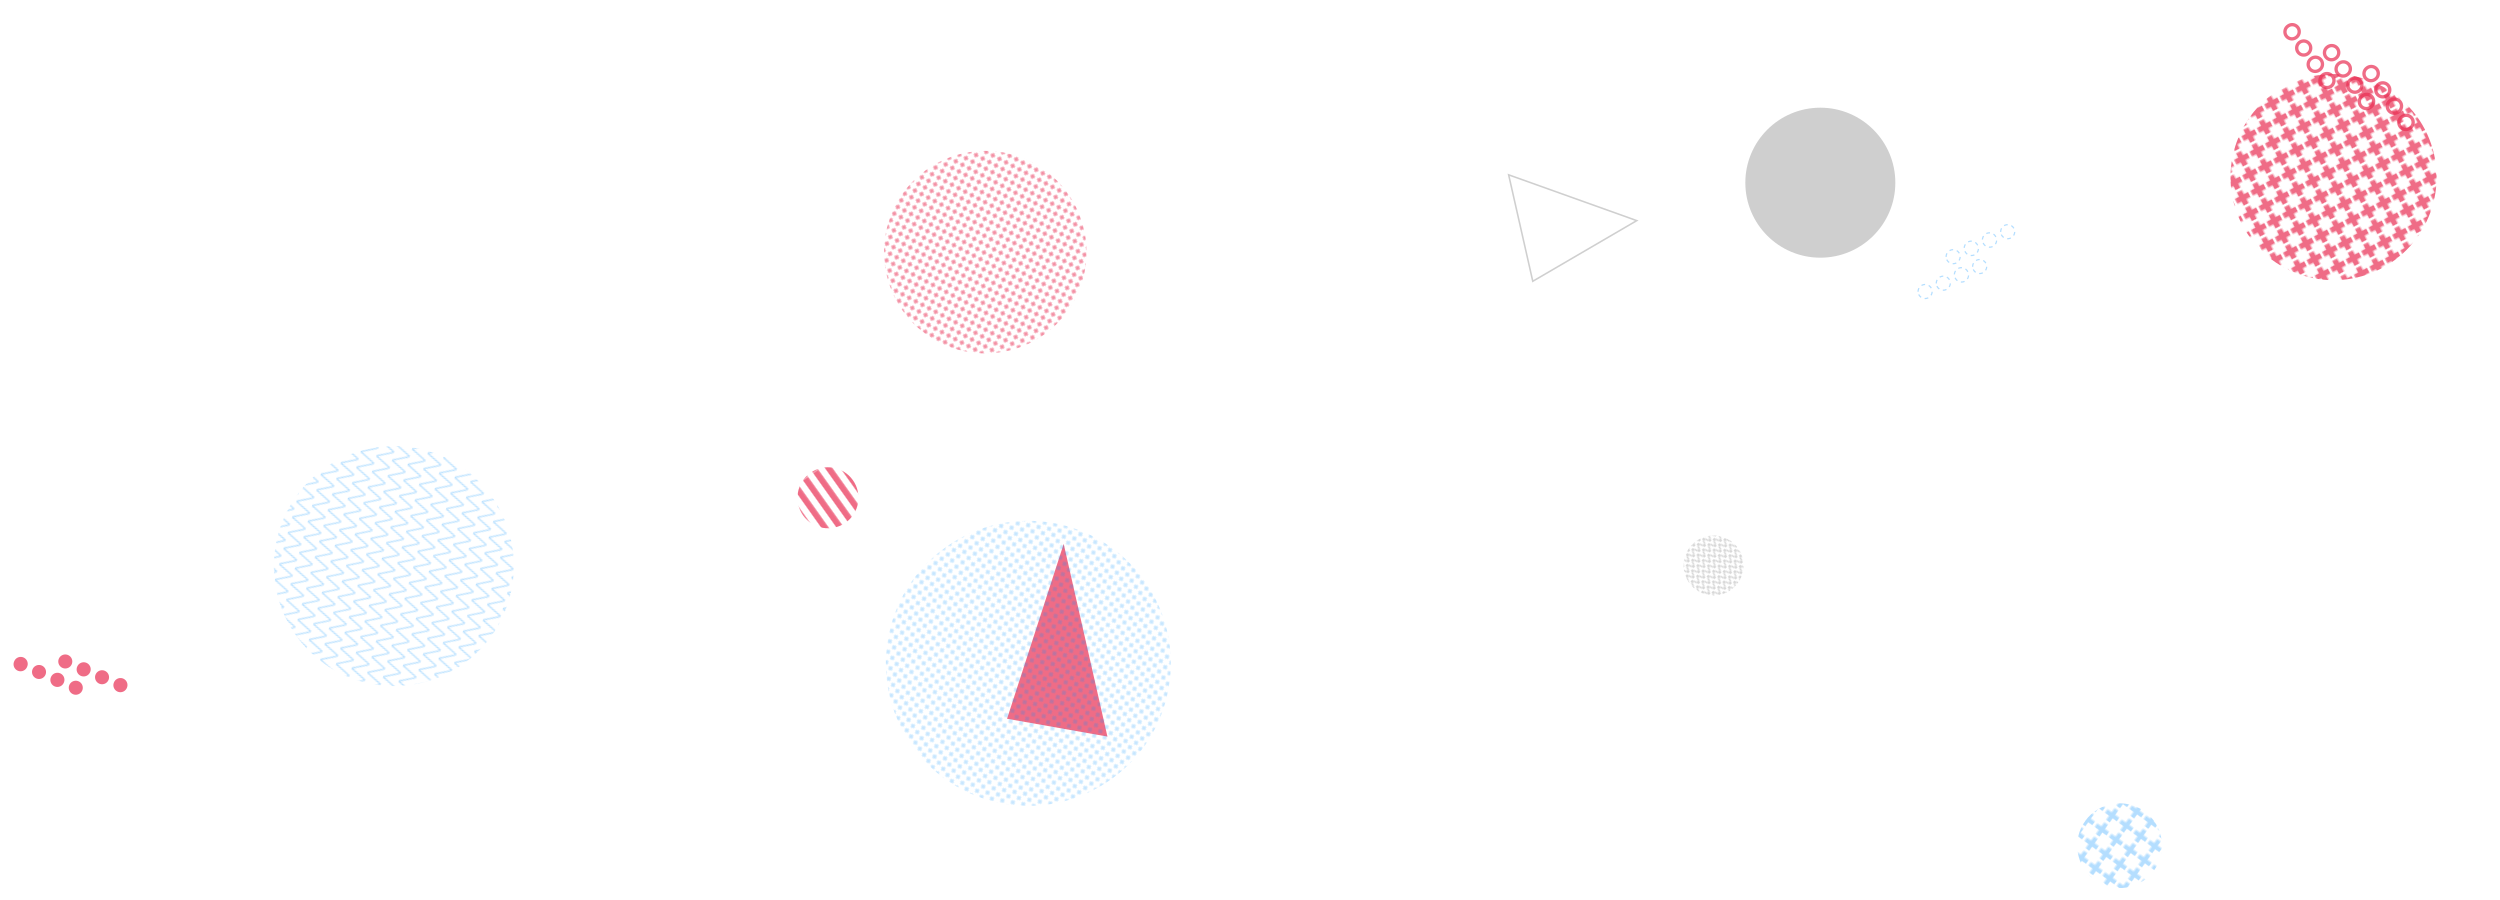 <svg xmlns="http://www.w3.org/2000/svg" version="1.1" xmlns:xlink="http://www.w3.org/1999/xlink" xmlns:svgjs="http://svgjs.dev/svgjs" width="2000" height="720" preserveAspectRatio="none" viewBox="0 0 2000 720"><g mask="url(&quot;#SvgjsMask3662&quot;)" fill="none"><path d="M65.78 552.4a5.6 5.6 0 1 0-10.3-4.41 5.6 5.6 0 1 0 10.3 4.41zM51.07 546.1a5.6 5.6 0 1 0-10.29-4.42 5.6 5.6 0 1 0 10.29 4.42zM36.37 539.79a5.6 5.6 0 1 0-10.3-4.41 5.6 5.6 0 1 0 10.3 4.41zM21.66 533.48a5.6 5.6 0 1 0-10.29-4.41 5.6 5.6 0 1 0 10.29 4.41zM101.49 550.31a5.6 5.6 0 1 0-10.29-4.42 5.6 5.6 0 1 0 10.29 4.42zM86.79 544a5.6 5.6 0 1 0-10.3-4.41 5.6 5.6 0 1 0 10.3 4.41zM72.08 537.7a5.6 5.6 0 1 0-10.29-4.42 5.6 5.6 0 1 0 10.29 4.42zM57.38 531.39a5.6 5.6 0 1 0-10.3-4.41 5.6 5.6 0 1 0 10.3 4.41z" fill="rgba(233, 46, 83, 0.7)"></path><rect width="324" height="324" clip-path="url(&quot;#SvgjsClipPath3663&quot;)" x="626.23" y="39.72" fill="url(&quot;#SvgjsPattern3664&quot;)" transform="rotate(207.83, 788.23, 201.72)"></rect><path d="M885.95 589.27 L850.95 435.12L805.63 575.015z" fill="rgba(233, 46, 83, 0.7)"></path><rect width="135.6" height="135.6" clip-path="url(&quot;#SvgjsClipPath3665&quot;)" x="1627.88" y="608.76" fill="url(&quot;#SvgjsPattern3666&quot;)" transform="rotate(215.95, 1695.68, 676.56)"></rect><path d="M1864.83 69.01a5.6 5.6 0 1 0-6.52-9.11 5.6 5.6 0 1 0 6.52 9.11zM1855.52 55.99a5.6 5.6 0 1 0-6.51-9.11 5.6 5.6 0 1 0 6.51 9.11zM1846.22 42.98a5.6 5.6 0 1 0-6.51-9.12 5.6 5.6 0 1 0 6.51 9.12zM1836.92 29.96a5.6 5.6 0 1 0-6.51-9.11 5.6 5.6 0 1 0 6.51 9.11zM1896.45 85.74a5.6 5.6 0 1 0-6.51-9.11 5.6 5.6 0 1 0 6.51 9.11zM1887.15 72.73a5.6 5.6 0 1 0-6.52-9.12 5.6 5.6 0 1 0 6.52 9.12zM1877.84 59.71a5.6 5.6 0 1 0-6.51-9.11 5.6 5.6 0 1 0 6.51 9.11zM1868.54 46.69a5.6 5.6 0 1 0-6.51-9.11 5.6 5.6 0 1 0 6.51 9.11zM1928.07 102.48a5.6 5.6 0 1 0-6.51-9.11 5.6 5.6 0 1 0 6.51 9.11zM1918.77 89.46a5.6 5.6 0 1 0-6.51-9.11 5.6 5.6 0 1 0 6.51 9.11zM1909.47 76.44a5.6 5.6 0 1 0-6.52-9.11 5.6 5.6 0 1 0 6.52 9.11zM1900.16 63.42a5.6 5.6 0 1 0-6.51-9.11 5.6 5.6 0 1 0 6.51 9.11z" stroke="rgba(233, 46, 83, 0.7)" stroke-width="2.66"></path><rect width="384" height="384" clip-path="url(&quot;#SvgjsClipPath3667&quot;)" x="123.09" y="260.84" fill="url(&quot;#SvgjsPattern3668&quot;)" transform="rotate(285.38, 315.09, 452.84)"></rect><rect width="329.76" height="329.76" clip-path="url(&quot;#SvgjsClipPath3669&quot;)" x="1701.97" y="-23.18" fill="url(&quot;#SvgjsPattern3670&quot;)" transform="rotate(152.23, 1866.85, 141.7)"></rect><circle r="60" cx="1456.27" cy="146.15" fill="rgba(85, 85, 85, 0.28)"></circle><path d="M1557.43 207.68a5.6 5.6 0 1 0 10.19-4.67 5.6 5.6 0 1 0-10.19 4.67zM1571.98 201.01a5.6 5.6 0 1 0 10.18-4.66 5.6 5.6 0 1 0-10.18 4.66zM1586.53 194.35a5.6 5.6 0 1 0 10.18-4.66 5.6 5.6 0 1 0-10.18 4.66zM1601.07 187.69a5.6 5.6 0 1 0 10.19-4.67 5.6 5.6 0 1 0-10.19 4.67zM1535 235.55a5.6 5.6 0 1 0 10.19-4.67 5.6 5.6 0 1 0-10.19 4.67zM1549.55 228.89a5.6 5.6 0 1 0 10.18-4.67 5.6 5.6 0 1 0-10.18 4.67zM1564.1 222.22a5.6 5.6 0 1 0 10.18-4.66 5.6 5.6 0 1 0-10.18 4.66zM1578.64 215.56a5.6 5.6 0 1 0 10.19-4.66 5.6 5.6 0 1 0-10.19 4.66z" stroke="rgba(6, 143, 255, 0.3)" stroke-width="1" stroke-dasharray="3, 3"></path><rect width="456" height="456" clip-path="url(&quot;#SvgjsClipPath3671&quot;)" x="594.67" y="302.67" fill="url(&quot;#SvgjsPattern3672&quot;)" transform="rotate(144.76, 822.67, 530.67)"></rect><path d="M1226.22 225.01 L1309.39 176.5L1206.917 139.867z" stroke="rgba(85, 85, 85, 0.28)" stroke-width="1.26"></path><rect width="96" height="96" clip-path="url(&quot;#SvgjsClipPath3673&quot;)" x="1322.86" y="404.38" fill="url(&quot;#SvgjsPattern3674&quot;)" transform="rotate(136.19, 1370.86, 452.38)"></rect><rect width="97.6" height="97.6" clip-path="url(&quot;#SvgjsClipPath3675&quot;)" x="613.58" y="349.42" fill="url(&quot;#SvgjsPattern3676&quot;)" transform="rotate(234.61, 662.38, 398.22)"></rect></g><defs><mask id="SvgjsMask3662"><rect width="2000" height="720" fill="#ffffff"></rect></mask><pattern x="0" y="0" width="6" height="6" patternUnits="userSpaceOnUse" id="SvgjsPattern3664"><path d="M3 1L3 5M1 3L5 3" stroke="rgba(233, 46, 83, 0.7)" fill="none" stroke-width="1"></path></pattern><clipPath id="SvgjsClipPath3663"><circle r="81" cx="788.23" cy="201.72"></circle></clipPath><pattern x="0" y="0" width="13.56" height="13.56" patternUnits="userSpaceOnUse" id="SvgjsPattern3666"><path d="M6.78 1L6.78 12.56M1 6.78L12.56 6.78" stroke="rgba(6, 143, 255, 0.3)" fill="none" stroke-width="3.49"></path></pattern><clipPath id="SvgjsClipPath3665"><circle r="33.9" cx="1695.68" cy="676.56"></circle></clipPath><pattern x="0" y="0" width="12.8" height="12.8" patternUnits="userSpaceOnUse" id="SvgjsPattern3668"><path d="M0 12.8L6.4 0L12.8 12.8" stroke="rgba(6, 143, 255, 0.3)" fill="none"></path></pattern><clipPath id="SvgjsClipPath3667"><circle r="96" cx="315.09" cy="452.84"></circle></clipPath><pattern x="0" y="0" width="13.74" height="13.74" patternUnits="userSpaceOnUse" id="SvgjsPattern3670"><path d="M6.87 1L6.87 12.74M1 6.87L12.74 6.87" stroke="rgba(233, 46, 83, 0.7)" fill="none" stroke-width="4.51"></path></pattern><clipPath id="SvgjsClipPath3669"><circle r="82.44" cx="1866.85" cy="141.7"></circle></clipPath><pattern x="0" y="0" width="6" height="6" patternUnits="userSpaceOnUse" id="SvgjsPattern3672"><path d="M3 1L3 5M1 3L5 3" stroke="rgba(6, 143, 255, 0.3)" fill="none" stroke-width="1"></path></pattern><clipPath id="SvgjsClipPath3671"><circle r="114" cx="822.67" cy="530.67"></circle></clipPath><pattern x="0" y="0" width="6" height="6" patternUnits="userSpaceOnUse" id="SvgjsPattern3674"><path d="M0 6L3 0L6 6" stroke="rgba(85, 85, 85, 0.28)" fill="none"></path></pattern><clipPath id="SvgjsClipPath3673"><circle r="24" cx="1370.86" cy="452.38"></circle></clipPath><pattern x="0" y="0" width="97.6" height="9.76" patternUnits="userSpaceOnUse" id="SvgjsPattern3676"><rect width="97.6" height="4.88" x="0" y="0" fill="rgba(233, 46, 83, 0.7)"></rect><rect width="97.6" height="4.88" x="0" y="4.88" fill="rgba(0, 0, 0, 0)"></rect></pattern><clipPath id="SvgjsClipPath3675"><circle r="24.4" cx="662.38" cy="398.22"></circle></clipPath></defs></svg>